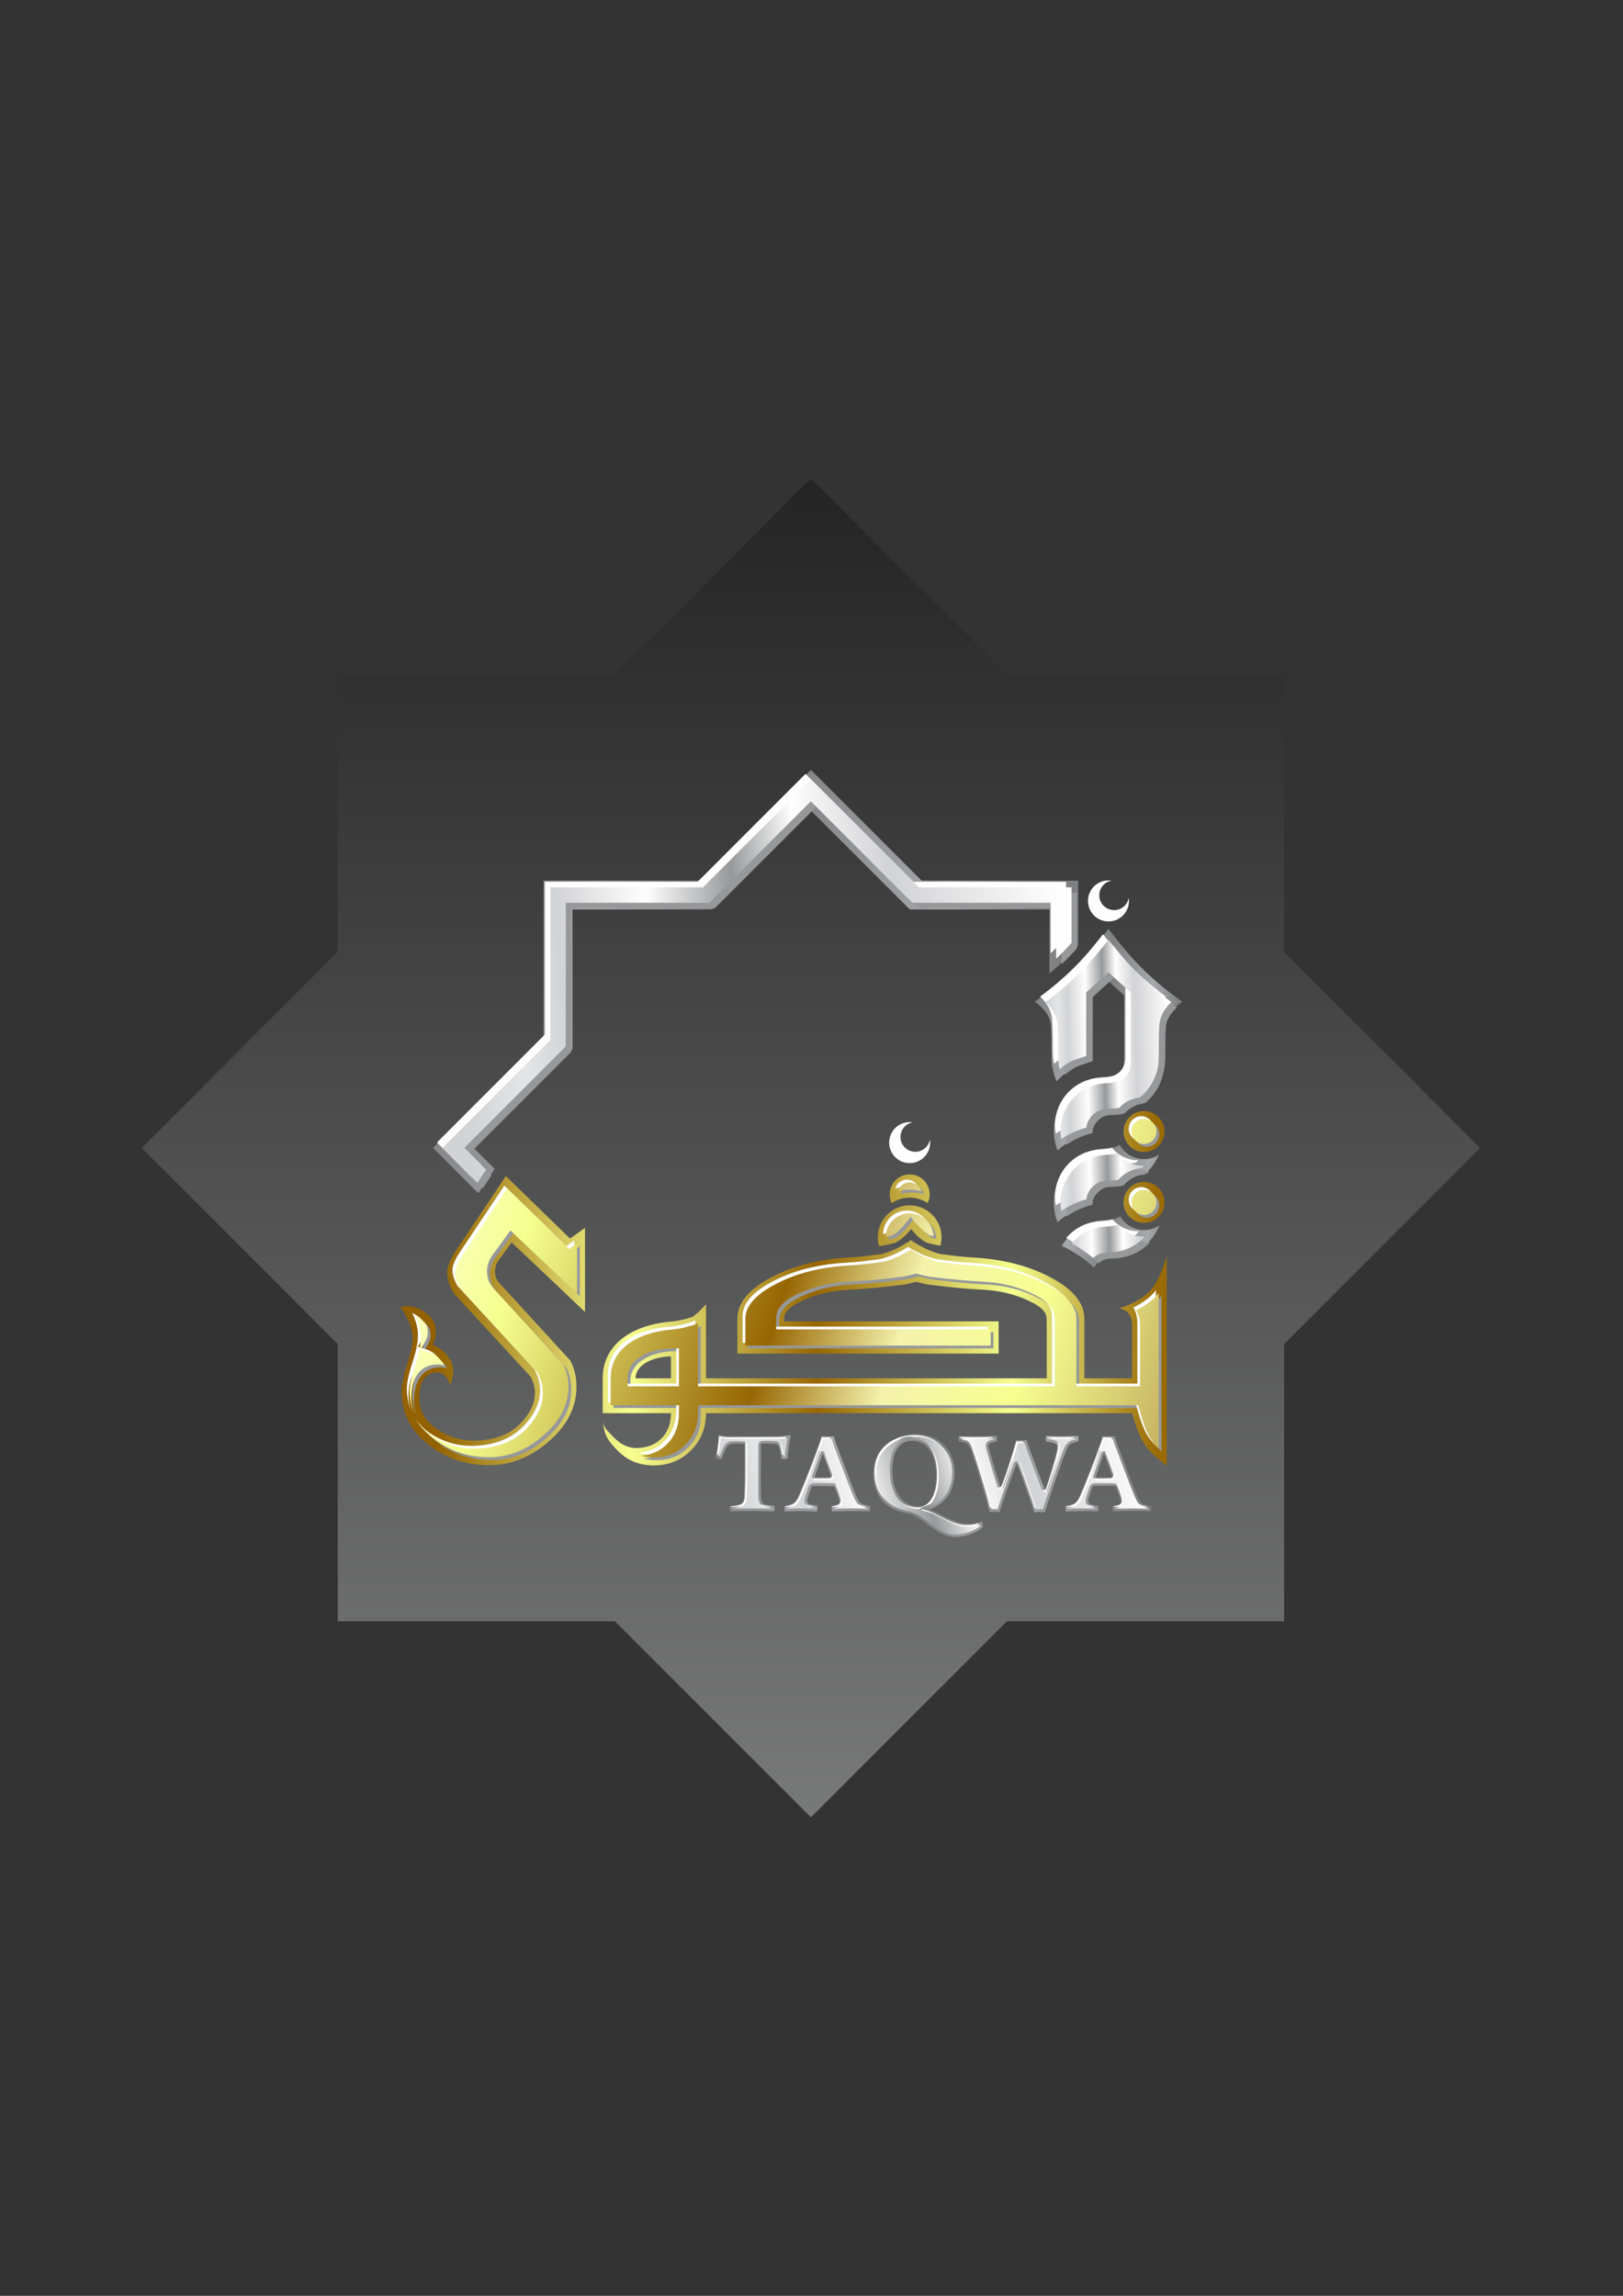 <?xml version="1.0" encoding="UTF-8"?>
<!DOCTYPE svg PUBLIC "-//W3C//DTD SVG 1.1//EN" "http://www.w3.org/Graphics/SVG/1.1/DTD/svg11.dtd">
<!-- Creator: CorelDRAW 2021 (64-Bit) -->
<svg xmlns="http://www.w3.org/2000/svg" xml:space="preserve" width="210mm" height="297mm" version="1.1" style="shape-rendering:geometricPrecision; text-rendering:geometricPrecision; image-rendering:optimizeQuality; fill-rule:evenodd; clip-rule:evenodd"
viewBox="0 0 21000 29700"
 xmlns:xlink="http://www.w3.org/1999/xlink"
 xmlns:xodm="http://www.corel.com/coreldraw/odm/2003">
 <rect x="0" y="0" width="21000" height="29700" fill="#333333" stroke="none"/>
 <defs>
  <style type="text/css">
   <![CDATA[
    .fil3 {fill:#FEFEFE}
    .fil5 {fill:#FEFEFE}
    .fil2 {fill:#96989A}
    .fil0 {fill:url(#id0)}
    .fil7 {fill:url(#id1)}
    .fil4 {fill:url(#id2)}
    .fil9 {fill:url(#id3)}
    .fil8 {fill:url(#id4)}
    .fil6 {fill:url(#id5)}
    .fil11 {fill:url(#id6)}
    .fil10 {fill:url(#id7)}
    .fil1 {fill:url(#id8)}
   ]]>
  </style>
  <linearGradient id="id0" gradientUnits="userSpaceOnUse" x1="10492.87" y1="6191.42" x2="10492.97" y2="23509.64">
   <stop offset="0" style="stop-opacity:1; stop-color:#242425"/>
   <stop offset="1" style="stop-opacity:1; stop-color:#787979"/>
  </linearGradient>
  <linearGradient id="id1" gradientUnits="userSpaceOnUse" x1="13548.37" y1="13948.4" x2="15138.18" y2="13906.42">
   <stop offset="0" style="stop-opacity:1; stop-color:#D2D3D5"/>
   <stop offset="0.102" style="stop-opacity:1; stop-color:#E4E5E6"/>
   <stop offset="0.18" style="stop-opacity:1; stop-color:#D2D3D5"/>
   <stop offset="0.329" style="stop-opacity:1; stop-color:#FEFEFE"/>
   <stop offset="0.471" style="stop-opacity:1; stop-color:#96989A"/>
   <stop offset="0.58" style="stop-opacity:1; stop-color:#FEFEFE"/>
   <stop offset="0.729" style="stop-opacity:1; stop-color:#D2D3D5"/>
   <stop offset="1" style="stop-opacity:1; stop-color:#FEFEFE"/>
  </linearGradient>
  <linearGradient id="id2" gradientUnits="userSpaceOnUse" xlink:href="#id1" x1="5858.94" y1="12738.23" x2="13737.07" y2="11916.97">
  </linearGradient>
  <linearGradient id="id3" gradientUnits="userSpaceOnUse" xlink:href="#id1" x1="9575.94" y1="19868.57" x2="14585.79" y2="18393.77">
  </linearGradient>
  <linearGradient id="id4" gradientUnits="userSpaceOnUse" x1="9328.26" y1="18438.8" x2="14535.13" y2="19823.55">
   <stop offset="0" style="stop-opacity:1; stop-color:#7E8082"/>
   <stop offset="0.271" style="stop-opacity:1; stop-color:#A6A8AB"/>
   <stop offset="0.529" style="stop-opacity:1; stop-color:#7E8082"/>
   <stop offset="0.82" style="stop-opacity:1; stop-color:#A6A8AB"/>
   <stop offset="1" style="stop-opacity:1; stop-color:#7E8082"/>
  </linearGradient>
  <linearGradient id="id5" gradientUnits="userSpaceOnUse" xlink:href="#id4" x1="13348.48" y1="13891.06" x2="15238.23" y2="13942.89">
  </linearGradient>
  <linearGradient id="id6" gradientUnits="userSpaceOnUse" x1="16262.3" y1="19338.82" x2="4342.04" y2="15460.1">
   <stop offset="0" style="stop-opacity:1; stop-color:#A57E43"/>
   <stop offset="0.271" style="stop-opacity:1; stop-color:#F7FF90"/>
   <stop offset="0.4" style="stop-opacity:1; stop-color:#F4F2AB"/>
   <stop offset="0.529" style="stop-opacity:1; stop-color:#976603"/>
   <stop offset="0.8" style="stop-opacity:1; stop-color:#F5FF8E"/>
   <stop offset="1" style="stop-opacity:1; stop-color:#FEFEFE"/>
  </linearGradient>
  <linearGradient id="id7" gradientUnits="userSpaceOnUse" x1="14958.48" y1="17244.81" x2="5631.61" y2="17244.77">
   <stop offset="0" style="stop-opacity:1; stop-color:#9A6A06"/>
   <stop offset="0.2" style="stop-opacity:1; stop-color:#F5FF8E"/>
   <stop offset="0.471" style="stop-opacity:1; stop-color:#976603"/>
   <stop offset="0.729" style="stop-opacity:1; stop-color:#F7FF90"/>
   <stop offset="1" style="stop-opacity:1; stop-color:#936100"/>
  </linearGradient>
  <linearGradient id="id8" gradientUnits="userSpaceOnUse" xlink:href="#id4" x1="5471.77" y1="11944.18" x2="13651.94" y2="12727.93">
  </linearGradient>
 </defs>
 <g id="Layer_x0020_1">
  <g id="_2456512663248">
   <polygon class="fil0" points="4369.96,8727.62 7956.67,8727.62 10492.87,6191.42 13029.07,8727.62 16615.78,8727.62 16615.78,12314.33 19151.98,14850.53 16615.78,17386.73 16615.78,20973.44 13029.07,20973.44 10492.87,23509.64 7956.67,20973.44 4369.96,20973.44 4369.96,17386.73 1833.76,14850.53 4369.96,12314.33 "/>
   <path class="fil1" d="M7035.03 11392.69l2025.55 0 1432.29 -1432.29 1432.29 1432.29 2025.55 0 0 836.39c-32.16,37.1 -65.16,73.68 -99.33,109.69 -86.43,91.03 -177.57,176.15 -272.79,256.52l0 -830.48 -1807.57 0 -1278.15 -1278.15 -1278.15 1278.15 -1807.57 0 0 1807.57 -1278.15 1278.15 270.91 270.91 -211.04 315.22 -586.13 -586.13 1432.29 -1432.29 0 -2025.55z"/>
   <g>
    <path class="fil2" d="M7191.81 11549.47l0 1975.13 -1396.64 1396.64 451.18 451.19 113.42 -169.41 -281.78 -281.78 1313.8 -1313.8 0 -1857.99 1857.99 0 1313.8 -1313.8 1313.8 1313.8 1857.99 0 0 724.56c42.54,-40.11 84.02,-81.36 124.29,-123.79 25.74,-27.11 50.94,-54.73 75.69,-82.76l0 -717.99 -1975.13 0 -1396.64 -1396.64 -1396.64 1396.64 -1975.13 0z"/>
    <path class="fil3" d="M7050.39 11408.05l0 1975.13 -1396.64 1396.64 451.18 451.19 113.42 -169.41 -281.78 -281.78 1313.8 -1313.8 0 -1857.99 1857.99 0 1313.8 -1313.8 1313.8 1313.8 1857.99 0 0 724.56c42.54,-40.11 84.02,-81.36 124.29,-123.79 25.74,-27.11 50.94,-54.73 75.69,-82.76l0 -717.99 -1975.13 0 -1396.64 -1396.64 -1396.64 1396.64 -1975.13 0z"/>
   </g>
   <path class="fil4" d="M7121.1 11478.76l0 1975.13 -1396.64 1396.64 451.18 451.19 113.42 -169.41 -281.78 -281.78 1313.8 -1313.8 0 -1857.99 1857.99 0 1313.8 -1313.8 1313.8 1313.8 1857.99 0 0 724.56c42.54,-40.11 84.02,-81.36 124.29,-123.79 25.74,-27.11 50.94,-54.73 75.69,-82.76l0 -717.99 -1975.13 0 -1396.64 -1396.64 -1396.64 1396.64 -1975.13 0z"/>
   <path class="fil5" d="M11770.1 14516.23c13.43,0 26.62,1.01 39.51,2.93 -90.09,15.89 -158.53,94.55 -158.53,189.19 0,106.11 86.02,192.13 192.13,192.13 94.65,0 173.3,-68.45 189.19,-158.54 1.93,12.9 2.93,26.1 2.93,39.53 0,146.48 -118.75,265.23 -265.23,265.23 -146.49,0 -265.24,-118.75 -265.24,-265.23 0,-146.49 118.75,-265.24 265.24,-265.24z"/>
   <path class="fil5" d="M14342.58 11389.58c13.43,0 26.63,1.01 39.52,2.94 -90.1,15.89 -158.53,94.54 -158.53,189.19 0,106.11 86.01,192.12 192.12,192.12 94.65,0 173.31,-68.44 189.2,-158.53 1.92,12.89 2.93,26.09 2.93,39.52 0,146.48 -118.75,265.23 -265.24,265.23 -146.49,0 -265.24,-118.75 -265.24,-265.23 0,-146.49 118.75,-265.24 265.24,-265.24z"/>
   <path class="fil6" d="M13386.38 12959.78c0,0 198.26,118.96 211.48,300.7 13.21,181.74 3.29,383.31 13.21,498.96 9.91,115.65 59.48,231.31 59.48,231.31 0,0 132.18,-152 264.36,-198.27 132.16,-46.26 204.87,-66.09 204.87,-66.09l0 -849.22 202.8 -182.97 202.8 182.97 0 849.22 -0.21 8.92 0.01 1.99c0,223.77 -194.98,174.37 -336.15,200.26 -61.85,11.35 -120.87,30.83 -175.91,57.27 -235.32,113.07 -397.78,353.67 -397.78,632.21 0,89.86 16.93,175.76 47.74,254.72 128.23,-111.08 284.71,-190.4 457.21,-225.75 -1.38,-9.46 -2.1,-19.13 -2.1,-28.97 0,-64.53 30.85,-121.86 78.6,-158.05 73.89,-55.95 170.35,-32.43 261.07,-48.58 16.38,-2.93 32.59,-6.53 48.62,-10.69 62.02,-74.97 154.02,-124.25 257.63,-129.44 160.88,-126.29 272.62,-318.39 289.98,-520.84 9.91,-115.65 0,-317.22 13.21,-498.96 13.22,-181.74 211.48,-300.7 211.48,-300.7 -511.77,-359.61 -742.41,-665.67 -956.2,-944.13 -213.79,278.46 -444.43,584.52 -956.2,944.13zm1610.53 1978.32c-44.04,101.03 -111.19,189.66 -194.78,259.21 -116.95,0.07 -220.76,56.25 -286.02,143.05 -12.63,3 -25.37,5.68 -38.25,7.98 -90.72,16.16 -187.18,-7.37 -261.07,48.59 -47.75,36.18 -78.6,93.51 -78.6,158.05 0,9.84 0.72,19.51 2.1,28.97 -172.5,35.35 -328.98,114.68 -457.21,225.75 -30.81,-78.96 -47.74,-164.87 -47.74,-254.72 0,-278.54 162.46,-519.14 397.78,-632.22 55.04,-26.43 114.05,-45.91 175.91,-57.26 91.53,-16.79 208.62,-4.9 279.64,-55.43 60.89,110.57 178.53,185.5 313.69,185.5 71.75,0 138.55,-21.13 194.55,-57.47zm6.1 913.45c-89.54,218.73 -286.41,382.17 -525.15,424.72 -90.72,16.17 -187.18,-7.36 -261.07,48.6 -25.41,19.25 -46.04,44.5 -59.78,73.65 -108.32,-102.36 -237.17,-187.98 -372.14,-258.7 -15.3,-8.02 -30.69,-15.86 -46.13,-23.52 70.32,-114.42 172.6,-207.09 294.38,-265.61 55.04,-26.44 114.05,-45.91 175.91,-57.26 93.35,-17.13 213.26,-4.41 283.81,-58.51 62,106.53 177.39,178.14 309.52,178.14 74.36,0 143.42,-22.69 200.65,-61.51z"/>
   <g>
    <path class="fil2" d="M13780.54 13902.77c61.26,-51.79 130.94,-97.82 196.64,-120.82 47.87,-16.75 97.65,-34.11 147.24,-49.47l0 -822.87 288.87 -260.62 288.87 260.62 0 888.49 -0.21 8.73 0.01 0.81c0.54,125.96 -51.92,221.94 -177.36,257.51 -77.44,21.95 -153.01,13.78 -229.33,27.78 -53.38,9.8 -105.25,26.68 -154.16,50.19 -213.4,102.53 -348.99,317.81 -348.99,554.63 0,36.87 3.25,73.54 9.74,109.61 98.93,-66.83 208.21,-117.14 323.65,-148.67 10.25,-74.22 49.47,-141.73 110.02,-187.59 50.91,-38.56 107.69,-52.09 170.17,-56.47 41.88,-2.94 86.55,-0.91 127.77,-8.25 5.83,-1.04 11.64,-2.18 17.42,-3.42 71.47,-75.39 166.88,-123.38 270.17,-135.48 130.82,-110.68 223.28,-273.16 237.99,-444.68 6.09,-71.11 4.72,-146.28 5.05,-217.75 0.44,-93.35 1.29,-186.96 8.07,-280.1 7.66,-105.38 61.99,-197.77 134.43,-272.06 6.25,-6.41 12.87,-12.93 19.78,-19.45 -182.02,-134.55 -352.73,-281.43 -509.15,-446.19 -109.44,-115.28 -207.33,-235.86 -303.94,-360.04 -96.61,124.18 -194.5,244.76 -303.94,360.04 -156.42,164.76 -327.14,311.64 -509.15,446.19 6.91,6.52 13.53,13.04 19.78,19.45 72.44,74.29 126.76,166.68 134.43,272.06 6.78,93.14 7.63,186.74 8.07,280.1 0.33,71.47 -1.04,146.64 5.05,217.75 2.14,24.97 6.71,52.33 13.01,79.97zm1090.13 1249.57c-133.93,-0.72 -258.37,-61.52 -341.23,-162.8 -75.19,22.7 -155.76,16.93 -234.16,31.33 -53.39,9.79 -105.26,26.68 -154.17,50.18 -213.4,102.53 -348.99,317.81 -348.99,554.64 0,36.88 3.26,73.54 9.75,109.61 98.93,-66.83 208.2,-117.14 323.64,-148.67 10.25,-74.22 49.47,-141.73 110.02,-187.59 50.91,-38.56 107.69,-52.1 170.17,-56.47 41.88,-2.94 86.55,-0.91 127.76,-8.26 1.92,-0.34 3.84,-0.68 5.75,-1.05 76.55,-87.34 183.97,-141.19 299.94,-150.02 10.88,-9.93 21.4,-20.24 31.52,-30.9zm9.77 917.44c-2.46,0.04 -4.92,0.06 -7.37,0.06 -131,0 -253.26,-57.49 -336.66,-154.51 -76.9,25.05 -160.56,18.68 -241.13,33.47 -53.39,9.79 -105.25,26.67 -154.17,50.19 -78.47,37.7 -147.93,91.7 -203.8,157.76 97.73,53.9 192.06,115.74 278.17,186.91 6.41,-5.85 13.11,-11.43 20.05,-16.69 50.91,-38.56 107.69,-52.1 170.17,-56.47 41.88,-2.93 86.55,-0.9 127.76,-8.25 135.42,-24.14 256.91,-93.16 346.98,-192.47z"/>
    <path class="fil3" d="M13639.12 13761.35c61.26,-51.79 130.94,-97.82 196.64,-120.82 47.87,-16.75 97.65,-34.11 147.24,-49.47l0 -822.87 288.87 -260.62 288.87 260.62 0 888.49 -0.21 8.73 0.01 0.81c0.54,125.96 -51.92,221.94 -177.36,257.51 -77.44,21.95 -153.01,13.78 -229.33,27.78 -53.38,9.8 -105.25,26.68 -154.16,50.19 -213.4,102.53 -348.99,317.81 -348.99,554.63 0,36.87 3.25,73.54 9.74,109.61 98.93,-66.83 208.21,-117.14 323.65,-148.67 10.25,-74.22 49.47,-141.73 110.02,-187.59 50.91,-38.56 107.69,-52.09 170.17,-56.47 41.88,-2.94 86.55,-0.91 127.77,-8.25 5.83,-1.04 11.64,-2.18 17.42,-3.42 71.47,-75.39 166.88,-123.38 270.17,-135.48 130.82,-110.68 223.28,-273.16 237.99,-444.68 6.09,-71.11 4.72,-146.28 5.05,-217.75 0.44,-93.35 1.29,-186.96 8.07,-280.1 7.66,-105.38 61.99,-197.77 134.43,-272.06 6.25,-6.41 12.87,-12.93 19.78,-19.45 -182.02,-134.55 -352.73,-281.43 -509.15,-446.19 -109.44,-115.28 -207.33,-235.86 -303.94,-360.04 -96.61,124.18 -194.5,244.76 -303.94,360.04 -156.42,164.76 -327.14,311.64 -509.15,446.19 6.91,6.52 13.53,13.04 19.78,19.45 72.44,74.29 126.76,166.68 134.43,272.06 6.78,93.14 7.63,186.74 8.07,280.1 0.33,71.47 -1.04,146.64 5.05,217.75 2.14,24.97 6.71,52.33 13.01,79.97zm1090.13 1249.57c-133.93,-0.72 -258.37,-61.52 -341.23,-162.8 -75.19,22.7 -155.76,16.93 -234.16,31.33 -53.39,9.79 -105.26,26.68 -154.17,50.18 -213.4,102.53 -348.99,317.81 -348.99,554.64 0,36.88 3.26,73.54 9.75,109.61 98.93,-66.83 208.2,-117.14 323.64,-148.67 10.25,-74.22 49.47,-141.73 110.02,-187.59 50.91,-38.56 107.69,-52.1 170.17,-56.47 41.88,-2.94 86.55,-0.91 127.76,-8.26 1.92,-0.34 3.84,-0.68 5.75,-1.05 76.55,-87.34 183.97,-141.19 299.94,-150.02 10.88,-9.93 21.4,-20.24 31.52,-30.9zm9.77 917.44c-2.46,0.04 -4.92,0.06 -7.37,0.06 -131,0 -253.26,-57.49 -336.66,-154.51 -76.9,25.05 -160.56,18.68 -241.13,33.47 -53.39,9.79 -105.25,26.67 -154.17,50.19 -78.47,37.7 -147.93,91.7 -203.8,157.76 97.73,53.9 192.06,115.74 278.17,186.91 6.41,-5.85 13.11,-11.43 20.05,-16.69 50.91,-38.56 107.69,-52.1 170.17,-56.47 41.88,-2.93 86.55,-0.9 127.76,-8.25 135.42,-24.14 256.91,-93.16 346.98,-192.47z"/>
   </g>
   <path class="fil7" d="M13709.83 13832.06c61.26,-51.79 130.94,-97.82 196.64,-120.82 47.87,-16.75 97.65,-34.11 147.24,-49.47l0 -822.87 288.87 -260.62 288.87 260.62 0 888.49 -0.21 8.73 0.01 0.81c0.54,125.96 -51.92,221.94 -177.36,257.51 -77.44,21.95 -153.01,13.78 -229.33,27.78 -53.38,9.8 -105.25,26.68 -154.16,50.19 -213.4,102.53 -348.99,317.81 -348.99,554.63 0,36.87 3.25,73.54 9.74,109.61 98.93,-66.83 208.21,-117.14 323.65,-148.67 10.25,-74.22 49.47,-141.73 110.02,-187.59 50.91,-38.56 107.69,-52.09 170.17,-56.47 41.88,-2.94 86.55,-0.91 127.77,-8.25 5.83,-1.04 11.64,-2.18 17.42,-3.42 71.47,-75.39 166.88,-123.38 270.17,-135.48 130.82,-110.68 223.28,-273.16 237.99,-444.68 6.09,-71.11 4.72,-146.28 5.05,-217.75 0.44,-93.35 1.29,-186.96 8.07,-280.1 7.66,-105.38 61.99,-197.77 134.43,-272.06 6.25,-6.41 12.87,-12.93 19.78,-19.45 -182.02,-134.55 -352.73,-281.43 -509.15,-446.19 -109.44,-115.28 -207.33,-235.86 -303.94,-360.04 -96.61,124.18 -194.5,244.76 -303.94,360.04 -156.42,164.76 -327.14,311.64 -509.15,446.19 6.91,6.52 13.53,13.04 19.78,19.45 72.44,74.29 126.76,166.68 134.43,272.06 6.78,93.14 7.63,186.74 8.07,280.1 0.33,71.47 -1.04,146.64 5.05,217.75 2.14,24.97 6.71,52.33 13.01,79.97zm1090.13 1249.57c-133.93,-0.72 -258.37,-61.52 -341.23,-162.8 -75.19,22.7 -155.76,16.93 -234.16,31.33 -53.39,9.79 -105.26,26.68 -154.17,50.18 -213.4,102.53 -348.99,317.81 -348.99,554.64 0,36.88 3.26,73.54 9.75,109.61 98.93,-66.83 208.2,-117.14 323.64,-148.67 10.25,-74.22 49.47,-141.73 110.02,-187.59 50.91,-38.56 107.69,-52.1 170.17,-56.47 41.88,-2.94 86.55,-0.91 127.76,-8.26 1.92,-0.34 3.84,-0.68 5.75,-1.05 76.55,-87.34 183.97,-141.19 299.94,-150.02 10.88,-9.93 21.4,-20.24 31.52,-30.9zm9.77 917.44c-2.46,0.04 -4.92,0.06 -7.37,0.06 -131,0 -253.26,-57.49 -336.66,-154.51 -76.9,25.05 -160.56,18.68 -241.13,33.47 -53.39,9.79 -105.25,26.67 -154.17,50.19 -78.47,37.7 -147.93,91.7 -203.8,157.76 97.73,53.9 192.06,115.74 278.17,186.91 6.41,-5.85 13.11,-11.43 20.05,-16.69 50.91,-38.56 107.69,-52.1 170.17,-56.47 41.88,-2.93 86.55,-0.9 127.76,-8.25 135.42,-24.14 256.91,-93.16 346.98,-192.47z"/>
   <path class="fil8" d="M10019.3 19481.08c-61.87,-9.51 -106.28,-14.27 -130.07,-23.79 -34.89,-14.27 -38.07,-49.18 -41.25,-68.21 -6.34,-85.65 -1.58,-466.33 -1.58,-699.5 0,-4.76 4.76,-11.1 7.94,-12.69 33.31,-1.58 112.61,-3.17 169.72,1.59 28.55,1.58 45.99,12.68 58.68,47.58 12.69,42.83 20.62,82.49 28.56,145.93 7.92,7.93 69.78,4.76 79.3,-3.17 7.94,-101.52 22.21,-215.73 41.25,-293.45 -1.6,-3.16 -7.94,-14.27 -14.28,-14.27 -39.65,14.27 -95.17,19.03 -190.35,19.03l-564.67 0c-49.17,0 -103.11,-4.76 -147.52,-20.62 -4.76,-1.58 -19.04,7.94 -20.62,11.1 -6.34,82.48 -23.79,218.9 -36.48,287.11 4.76,12.68 71.38,26.96 79.31,20.62 22.2,-63.45 39.65,-106.28 57.1,-141.17 23.8,-47.59 47.59,-55.52 72.97,-57.11 49.17,-1.58 126.89,-1.58 155.44,1.59 4.76,0 9.52,9.51 9.52,14.27 0,258.56 1.58,501.24 -6.34,669.38 -3.18,65.03 -14.28,87.24 -63.46,98.34 -22.2,4.76 -63.44,11.1 -111.03,17.44 -11.1,7.93 -12.68,61.86 0,71.38 49.18,0 144.34,-4.76 280.76,-4.76 123.72,0 222.06,4.76 282.34,4.76 9.52,-11.1 14.27,-61.86 4.76,-71.38zm3771.92 0c-6.34,11.11 -6.34,60.28 0,71.38 49.17,0 123.73,-4.76 196.69,-4.76 109.44,0 182.41,4.76 217.31,4.76 7.92,-9.52 11.1,-63.45 4.76,-71.38 -28.56,-4.75 -55.52,-9.51 -82.48,-15.86 -39.67,-9.52 -46.01,-25.38 -46.01,-52.35 0,-25.37 23.8,-90.4 52.35,-172.88 3.17,-6.35 12.69,-15.87 19.03,-15.87 22.21,-1.58 46,-1.58 120.55,-1.58 49.17,0 114.2,0 144.35,1.58 7.92,0 15.86,4.76 19.03,11.11 20.62,47.58 57.1,144.34 65.03,191.92 3.18,7.93 1.58,22.21 -14.28,31.73 -17.45,9.52 -49.17,15.86 -85.65,22.2 -7.93,7.93 -4.76,60.28 1.59,71.38 50.75,0 133.23,-4.76 247.44,-4.76 125.31,0 193.52,4.76 234.75,4.76 7.94,-7.93 14.28,-61.86 6.35,-71.38 -126.9,-19.03 -134.82,-31.72 -190.34,-161.79 -60.27,-144.34 -191.93,-498.58 -244.27,-636.32 -11.11,-29.88 -22.21,-71.11 -31.73,-102.84 -20.62,1.59 -47.59,1.59 -82.48,1.59 -30.13,0 -58.69,0 -80.89,-1.59 -4.76,31.73 -23.79,93.32 -39.66,131.39 -38.07,110.77 -158.61,425.36 -244.27,626.81 -47.58,107.85 -69.79,123.72 -187.17,142.75zm496.48 -671.48c31.72,82.22 92,251.41 106.27,292.65 0,2.91 -3.17,9.25 -6.35,9.25 -14.27,1.59 -49.17,3.18 -98.34,3.18 -45.99,0 -85.66,0 -103.1,-1.59 -6.35,-1.59 -6.35,-7.93 -6.35,-12.42 28.55,-83.81 72.97,-208.59 99.93,-288.96 3.18,-3.7 6.35,-2.11 7.94,-2.11zm-1884.39 -161.26c46,6.35 61.86,9.51 88.83,19.03 34.9,12.69 55.51,50.76 72.97,96.76 57.1,161.79 198.27,612.27 237.92,797.85 31.73,-6.35 99.93,-4.76 131.65,-1.59 39.65,-141.16 153.86,-453.65 215.73,-618.61 1.58,-1.58 7.92,-3.17 9.51,-1.58 44.41,103.1 190.34,509.16 223.65,624.95 28.55,-6.34 104.69,-6.34 134.83,-4.76 66.62,-207.79 198.27,-601.16 277.58,-799.43 22.21,-57.1 49.17,-84.07 87.24,-95.17 22.21,-7.94 36.48,-11.1 68.2,-17.45 6.35,-11.1 4.76,-65.03 0,-72.97 -31.72,0 -74.55,4.76 -210.95,4.76 -98.35,0 -166.56,-4.76 -204.63,-4.76 -6.34,4.76 -12.68,65.04 -1.58,72.97 42.83,6.35 71.38,9.51 101.51,19.03 41.25,12.69 52.35,39.66 39.66,96.76 -17.45,92 -96.76,352.13 -147.51,499.65 -1.59,4.76 -7.94,4.76 -9.52,3.17 -42.83,-104.68 -195.1,-502.82 -234.76,-636.06 -30.14,4.76 -103.1,6.35 -136.41,0 -42.83,157.03 -136.41,450.48 -195.1,596.4 -3.17,3.18 -7.93,4.76 -9.51,1.59 -42.83,-131.65 -112.62,-364.82 -152.28,-513.92 -3.17,-15.86 1.59,-38.07 22.21,-46 22.21,-6.35 50.76,-14.27 82.48,-20.62 9.52,-11.1 9.52,-65.03 0,-72.97 -66.62,1.6 -107.86,4.76 -237.93,4.76 -117.37,0 -176.06,-4.76 -247.44,-4.76 -11.11,6.35 -11.11,65.04 -6.35,72.97zm314.07 1110.33c6.35,-17.46 -3.17,-65.04 -11.1,-77.73 -44.42,20.62 -115.8,36.48 -185.58,34.9 -84.08,0 -157.04,-25.38 -304.55,-99.94 -63.45,-31.71 -138,-71.37 -188.76,-85.64 84.07,-33.31 160.21,-82.48 212.55,-142.76 74.55,-85.66 114.2,-204.62 114.2,-341.03 0,-260.13 -171.3,-493.3 -502.82,-493.3 -164.96,0 -350.54,65.03 -459.99,214.13 -60.27,84.07 -88.82,188.76 -88.82,299.79 0,164.96 57.1,323.58 199.85,420.34 71.39,49.17 152.28,72.96 245.86,92 42.83,6.34 92,30.13 130.07,55.51 99.93,68.2 174.48,133.24 274.41,190.35 72.97,41.23 147.51,60.27 210.96,60.27 93.59,0 244.28,-33.31 353.72,-126.89zm-923.15 -1118.26c242.68,0 317.23,247.44 317.23,461.58 0,214.13 -74.55,385.44 -215.72,385.44 -234.76,0 -348.96,-203.03 -348.96,-472.68 0,-207.79 71.38,-374.34 247.45,-374.34zm-1640.11 840.67c-6.35,11.11 -6.35,60.28 0,71.38 49.17,0 123.72,-4.76 196.68,-4.76 109.45,0 182.41,4.76 217.31,4.76 7.93,-9.52 11.11,-63.45 4.76,-71.38 -28.56,-4.75 -55.51,-9.51 -82.48,-15.86 -39.66,-9.52 -46,-25.38 -46,-52.35 0,-25.37 23.8,-90.4 52.34,-172.88 3.17,-6.35 12.69,-15.87 19.03,-15.87 22.21,-1.58 46.01,-1.58 120.55,-1.58 49.18,0 114.21,0 144.35,1.58 7.93,0 15.86,4.76 19.03,11.11 20.62,47.58 57.11,144.34 65.04,191.92 3.17,7.93 1.58,22.21 -14.28,31.73 -17.45,9.52 -49.18,15.86 -85.65,22.2 -7.94,7.93 -4.76,60.28 1.58,71.38 50.76,0 133.24,-4.76 247.44,-4.76 125.31,0 193.52,4.76 234.76,4.76 7.93,-7.93 14.28,-61.86 6.34,-71.38 -126.89,-19.03 -134.82,-31.72 -190.33,-161.79 -60.28,-144.34 -191.94,-498.58 -244.28,-636.32 -11.1,-29.88 -22.2,-71.11 -31.72,-102.84 -20.62,1.59 -47.59,1.59 -82.48,1.59 -30.14,0 -58.69,0 -80.9,-1.59 -4.76,31.73 -23.79,93.32 -39.65,131.39 -38.07,110.77 -158.62,425.36 -244.28,626.81 -47.58,107.85 -69.78,123.72 -187.16,142.75zm496.47 -671.48c31.73,82.22 92,251.41 106.27,292.65 0,2.91 -3.16,9.25 -6.34,9.25 -14.27,1.59 -49.17,3.18 -98.34,3.18 -46,0 -85.66,0 -103.11,-1.59 -6.34,-1.59 -6.34,-7.93 -6.34,-12.42 28.55,-83.81 72.96,-208.59 99.93,-288.96 3.17,-3.7 6.35,-2.11 7.93,-2.11z"/>
   <g>
    <path class="fil2" d="M10163.28 18863.37c5.26,-0.07 10.98,-0.37 16.22,-0.83 6.53,-77.9 15.8,-160.5 31.78,-237.23 -52.54,10.47 -113.99,10.46 -162.85,10.46l-564.67 0c-44.45,0 -92.4,-3.57 -135.91,-15.37 -6.74,78.9 -16.91,162.37 -30.46,240.32 5.35,1.53 11.34,2.95 16.86,4.02 14.83,-41.3 30.97,-82.7 50.5,-121.76 22.21,-44.39 50.54,-72.87 101.62,-76.07l1.04 -0.05c49.18,-1.58 110.82,-3.62 159.48,1.69 23.6,1.86 41.02,25.83 41.02,48.58 0,222.37 4.18,449.07 -6.39,671.01 -3.25,68.42 -16.52,113.91 -90.36,130.32 -29.84,6.63 -61.85,11.07 -92.83,15.17 -0.1,1.8 -0.16,3.66 -0.16,5.5 84.89,-0.71 170.03,-4.65 255.24,-4.65 85.8,0 171.51,3.95 257.08,4.65 0.23,-2.05 0.42,-4.15 0.56,-6.2 -37.58,-4.98 -84.51,-10.75 -113.55,-22.53 -43.74,-17.73 -55.24,-52.32 -62.26,-94.44l-0.27 -1.55 -0.11 -1.58c-2.79,-37.65 -2.68,-77.1 -3.02,-114.88 -0.52,-60.72 -0.42,-121.47 -0.24,-182.19 0.4,-134.99 1.58,-269.99 1.58,-404.97 0,-17.28 11.53,-35.78 27,-43.5l6.49 -3.23 7.24 -0.34c56.26,-2.68 118.07,-3.02 173.74,1.63 46.48,2.57 72.95,26.95 88.65,70.16l0.36 0.98 0.3 1c12.41,41.86 20.28,83.19 26.32,125.88zm4008.94 347.58c39.95,-2.81 82.37,-1.63 122.41,-1.63 47.97,0 97.63,-0.88 145.46,1.59 20.09,0.43 39.67,12.03 48.72,30.15l0.41 0.83 0.37 0.86c23.52,54.26 56.58,138.75 66.91,197.03 8.42,27.22 -6.08,55.46 -30.03,69.83l-1.22 0.7c-19.49,10.64 -47.35,17.01 -72.4,21.69 0.05,2.3 0.15,4.7 0.29,7.07 72.83,-0.86 145.86,-4.59 219,-4.59 50.02,0 99.99,0.83 149.98,2.4 19.64,0.62 39.46,1.53 59.2,2.02 0.28,-2.25 0.52,-4.54 0.71,-6.78 -122.21,-21.53 -137.95,-52.87 -190.84,-178.24 -44.6,-105.66 -85.2,-214.43 -125.86,-321.7 -39.87,-105.18 -79.08,-210.61 -118.9,-315.81 -9.75,-25.76 -17.34,-52.64 -24.98,-79.32 -19.04,0.51 -38.25,0.31 -57.03,0.31 -17.5,0 -35.26,0.12 -52.93,-0.31 -8.65,36.32 -22.77,77.39 -35.41,107.89 -32.24,93.73 -68.3,187.3 -104.03,279.75 -45.09,116.71 -91.34,233.56 -140.83,348.47 -48.36,112.27 -80.58,138.96 -189.03,158.94 -0.07,2.25 -0.1,4.55 -0.09,6.85 55.58,-1.03 111.27,-4.47 167.02,-4.47 45.94,0 91.82,0.9 137.74,2.41 17.44,0.56 35.09,1.42 52.67,1.92 0.19,-2.29 0.34,-4.63 0.45,-6.91 -19.85,-3.49 -39.64,-7.3 -59.24,-11.98 -48.3,-11.5 -72.47,-35.86 -72.47,-85.84 0,-41.47 39.85,-142.57 54.24,-184.14l0.74 -2.12 0.99 -2c8.7,-17.4 27.97,-33.9 47.98,-34.87zm138.79 -414.56l21.51 0 8.51 22.03c37.32,96.71 72.77,195.78 106.68,293.78l1.9 5.47 0 5.79c0,20.89 -16.2,41.7 -37.68,43.55 -32.34,3.55 -68.96,3.31 -101.44,3.31 -34.04,0 -72.5,1.33 -106.22,-1.73l-2.67 -0.25 -2.6 -0.64c-22.49,-5.66 -32.38,-24.4 -32.38,-45.82l0 -5.71 1.84 -5.4c32.84,-96.4 67.48,-192.24 99.87,-288.8l2.14 -6.36 4.37 -5.11c9.4,-10.95 22.24,-15.66 36.17,-14.11zm-881.6 751.81c26.87,-2.35 58.82,-2.6 85.4,-1.98 40.85,-126.72 83.18,-253.11 126.43,-379.03 45.62,-132.84 92.07,-267.23 143.96,-397.74 21.19,-53.32 51.2,-98.05 108.58,-115.2 16.42,-5.81 32.22,-9.93 48.57,-13.56 0.06,-2.87 0.07,-5.89 0.03,-8.9 -11.6,0.5 -23.21,1.15 -34.68,1.58 -48.65,1.82 -97.34,2.4 -146.02,2.4 -59.29,0 -118.49,-3.57 -177.39,-4.53 -0.2,2.56 -0.34,5.14 -0.42,7.62 28.1,4.05 56.22,8.42 83.34,16.85 67.68,21.06 77.02,74.16 63.15,136.58 -14.33,75.59 -39.8,157.52 -62.02,231.91 -27.17,91.01 -55.77,182.14 -86.65,271.98 -9.44,27.43 -45.87,36.88 -66.42,16.32l-4.9 -4.89 -2.62 -6.41c-41.58,-101.64 -80.46,-205.45 -118.95,-308.29 -37,-98.86 -76.92,-202.13 -108.57,-303.54 -26.98,1.95 -59.35,2.23 -86.47,0.34 -25.82,92.29 -54.64,184.35 -84.17,275.38 -32.07,98.85 -65.54,199.85 -104.31,296.26l-2.62 6.5 -4.95 4.97c-19.09,19.14 -51.74,18.54 -64.68,-7.33l-1.14 -2.3 -0.8 -2.45c-55.1,-169.38 -107.04,-343.61 -152.81,-515.72l-0.28 -1.03 -0.2 -1.06c-7.02,-35.04 9.16,-71.65 43.59,-84.89l1.44 -0.55 1.47 -0.42c21.38,-6.12 42.74,-11.87 64.37,-16.81 0.17,-2.74 0.26,-5.66 0.26,-8.55 -70.31,1.83 -139.91,4.06 -210.62,4.06 -74.18,0 -148.09,-3.83 -222.01,-4.62 -0.16,2.68 -0.27,5.46 -0.33,8.18 23.39,3.71 45.23,8.31 69.01,16.85 50.54,18.14 75.73,70.05 93.67,117.33 45.55,129.06 86.46,261.25 126.11,391.83 37.49,123.42 77.52,253.27 106.35,379.89 25.41,-1.8 54.23,-1.48 79.44,-0.08 27.17,-92.3 60.44,-185.16 92.43,-275.43 37.77,-106.62 76.68,-212.9 116.4,-318.82l2.62 -6.98 5.28 -5.27c15.02,-15.03 42.7,-17.08 58.19,-1.58l4.66 4.66 2.62 6.06c42.87,99.54 80.16,207.56 116.78,309.71 33.96,94.77 70.56,193.67 99.88,290.7zm-723.12 213.72c-0.15,-4.05 -0.66,-8.97 -1.42,-14.04 -52.02,17.04 -112.31,24.75 -163.35,23.59 -113.98,0.01 -219.73,-53.27 -319.65,-103.61 -54.57,-27.48 -124.54,-66.93 -182.58,-83.25l-98.17 -27.59 94.8 -37.56c73.04,-28.94 147.3,-73.59 199.25,-133.34 76.14,-87.56 105.76,-204.43 105.76,-318.44 0,-278.25 -192.34,-458.87 -468.4,-458.87 -162.81,0 -334.08,65.22 -432.15,199.96 -58.79,80.76 -82.23,180.78 -82.23,279.53 0,154.89 52.87,301.98 184.81,391.89 69.91,47.64 150.48,69.81 232.47,86.54 49.12,7.5 102.45,33.17 143.39,60.93 91.4,61.97 175.95,134.22 272.11,188.91 57.87,32.92 126.86,55.77 193.94,55.77 108.37,0 235.63,-42 321.42,-110.42zm-890.85 -1134.73c270.12,0 351.66,271.95 351.66,496.01 0,95.2 -14.31,203.56 -58.82,288.94 -39.41,75.57 -102.84,130.93 -191.33,130.93 -283.78,0 -383.38,-261.91 -383.38,-507.11 0,-183.08 59.14,-408.77 281.87,-408.77zm-1280.32 583.76c39.95,-2.81 82.36,-1.63 122.4,-1.63 47.98,0 97.63,-0.88 145.47,1.59 20.09,0.43 39.66,12.03 48.72,30.15l0.41 0.83 0.37 0.86c23.51,54.26 56.57,138.75 66.9,197.03 8.43,27.22 -6.08,55.46 -30.02,69.83l-1.22 0.7c-19.5,10.64 -47.35,17.01 -72.4,21.69 0.05,2.3 0.14,4.7 0.29,7.07 72.83,-0.86 145.86,-4.59 218.99,-4.59 50.03,0 99.99,0.83 149.99,2.4 19.64,0.62 39.45,1.53 59.2,2.02 0.27,-2.25 0.51,-4.54 0.7,-6.78 -122.21,-21.53 -137.94,-52.87 -190.84,-178.24 -44.59,-105.66 -85.19,-214.43 -125.86,-321.7 -39.87,-105.18 -79.08,-210.61 -118.9,-315.81 -9.75,-25.76 -17.33,-52.64 -24.97,-79.32 -19.04,0.51 -38.25,0.31 -57.03,0.31 -17.51,0 -35.27,0.12 -52.94,-0.31 -8.65,36.32 -22.76,77.39 -35.4,107.89 -32.25,93.73 -68.31,187.3 -104.04,279.75 -45.09,116.71 -91.33,233.56 -140.82,348.47 -48.37,112.27 -80.58,138.96 -189.04,158.94 -0.07,2.25 -0.09,4.55 -0.08,6.85 55.58,-1.03 111.27,-4.47 167.01,-4.47 45.95,0 91.82,0.9 137.74,2.41 17.45,0.56 35.09,1.42 52.68,1.92 0.18,-2.29 0.33,-4.63 0.44,-6.91 -19.84,-3.49 -39.63,-7.3 -59.24,-11.98 -48.29,-11.5 -72.46,-35.86 -72.46,-85.84 0,-41.47 39.85,-142.57 54.24,-184.14l0.73 -2.12 1 -2c8.69,-17.4 27.96,-33.9 47.98,-34.87zm138.78 -414.56l21.52 0 8.5 22.03c37.32,96.71 72.78,195.78 106.69,293.78l1.89 5.47 0 5.79c0,20.89 -16.2,41.7 -37.67,43.55 -32.35,3.55 -68.96,3.31 -101.44,3.31 -34.04,0 -72.5,1.33 -106.22,-1.73l-2.67 -0.25 -2.6 -0.64c-22.5,-5.66 -32.39,-24.4 -32.39,-45.82l0 -5.71 1.84 -5.4c32.85,-96.4 67.48,-192.24 99.88,-288.8l2.13 -6.36 4.38 -5.11c9.4,-10.95 22.24,-15.66 36.16,-14.11z"/>
    <path class="fil3" d="M10120.86 18820.95c5.26,-0.07 10.98,-0.37 16.22,-0.83 6.53,-77.9 15.8,-160.5 31.78,-237.23 -52.54,10.47 -113.99,10.46 -162.85,10.46l-564.67 0c-44.45,0 -92.4,-3.57 -135.91,-15.37 -6.74,78.9 -16.91,162.37 -30.46,240.32 5.35,1.53 11.34,2.95 16.86,4.02 14.83,-41.3 30.97,-82.7 50.5,-121.76 22.21,-44.39 50.54,-72.87 101.62,-76.07l1.04 -0.05c49.18,-1.58 110.82,-3.62 159.48,1.69 23.6,1.86 41.02,25.83 41.02,48.58 0,222.37 4.18,449.07 -6.39,671.01 -3.25,68.42 -16.52,113.91 -90.36,130.32 -29.84,6.63 -61.85,11.07 -92.83,15.17 -0.1,1.8 -0.16,3.66 -0.16,5.5 84.89,-0.71 170.03,-4.65 255.24,-4.65 85.8,0 171.51,3.95 257.08,4.65 0.23,-2.05 0.42,-4.15 0.56,-6.2 -37.58,-4.98 -84.51,-10.75 -113.55,-22.53 -43.74,-17.73 -55.24,-52.32 -62.26,-94.44l-0.27 -1.55 -0.11 -1.58c-2.79,-37.65 -2.68,-77.1 -3.02,-114.88 -0.52,-60.72 -0.42,-121.47 -0.24,-182.19 0.4,-134.99 1.58,-269.99 1.58,-404.97 0,-17.28 11.53,-35.78 27,-43.5l6.49 -3.23 7.24 -0.34c56.26,-2.68 118.07,-3.02 173.74,1.63 46.48,2.57 72.95,26.95 88.65,70.16l0.36 0.98 0.3 1c12.41,41.86 20.28,83.19 26.32,125.88zm4008.94 347.58c39.95,-2.81 82.37,-1.63 122.41,-1.63 47.97,0 97.63,-0.88 145.46,1.59 20.09,0.43 39.67,12.03 48.72,30.15l0.41 0.83 0.37 0.86c23.52,54.26 56.58,138.75 66.91,197.03 8.42,27.22 -6.08,55.46 -30.03,69.83l-1.22 0.7c-19.49,10.64 -47.35,17.01 -72.4,21.69 0.05,2.3 0.15,4.7 0.29,7.07 72.83,-0.86 145.86,-4.59 219,-4.59 50.02,0 99.99,0.83 149.98,2.4 19.64,0.62 39.46,1.53 59.2,2.02 0.28,-2.25 0.52,-4.54 0.71,-6.78 -122.21,-21.53 -137.95,-52.87 -190.84,-178.24 -44.6,-105.66 -85.2,-214.43 -125.86,-321.7 -39.87,-105.18 -79.08,-210.61 -118.9,-315.81 -9.75,-25.76 -17.34,-52.64 -24.98,-79.32 -19.04,0.51 -38.25,0.31 -57.03,0.31 -17.5,0 -35.26,0.12 -52.93,-0.31 -8.65,36.32 -22.77,77.39 -35.41,107.89 -32.24,93.73 -68.3,187.3 -104.03,279.75 -45.09,116.71 -91.34,233.56 -140.83,348.47 -48.36,112.27 -80.58,138.96 -189.03,158.94 -0.07,2.25 -0.1,4.55 -0.09,6.85 55.58,-1.03 111.27,-4.47 167.02,-4.47 45.94,0 91.82,0.9 137.74,2.41 17.44,0.56 35.09,1.42 52.67,1.92 0.19,-2.29 0.34,-4.63 0.45,-6.91 -19.85,-3.49 -39.64,-7.3 -59.24,-11.98 -48.3,-11.5 -72.47,-35.86 -72.47,-85.84 0,-41.47 39.85,-142.57 54.24,-184.14l0.74 -2.12 0.99 -2c8.7,-17.4 27.97,-33.9 47.98,-34.87zm138.79 -414.56l21.51 0 8.51 22.03c37.32,96.71 72.77,195.78 106.68,293.78l1.9 5.47 0 5.79c0,20.89 -16.2,41.7 -37.68,43.55 -32.34,3.55 -68.96,3.31 -101.44,3.31 -34.04,0 -72.5,1.33 -106.22,-1.73l-2.67 -0.25 -2.6 -0.64c-22.49,-5.66 -32.38,-24.4 -32.38,-45.82l0 -5.71 1.84 -5.4c32.84,-96.4 67.48,-192.24 99.87,-288.8l2.14 -6.36 4.37 -5.11c9.4,-10.95 22.24,-15.66 36.17,-14.11zm-881.6 751.81c26.87,-2.35 58.82,-2.6 85.4,-1.98 40.85,-126.72 83.18,-253.11 126.43,-379.03 45.62,-132.84 92.07,-267.23 143.96,-397.74 21.19,-53.32 51.2,-98.05 108.58,-115.2 16.42,-5.81 32.22,-9.93 48.57,-13.56 0.06,-2.87 0.07,-5.89 0.03,-8.9 -11.6,0.5 -23.21,1.15 -34.68,1.58 -48.65,1.82 -97.34,2.4 -146.02,2.4 -59.29,0 -118.49,-3.57 -177.39,-4.53 -0.2,2.56 -0.34,5.14 -0.42,7.62 28.1,4.05 56.22,8.42 83.34,16.85 67.68,21.06 77.02,74.16 63.15,136.58 -14.33,75.59 -39.8,157.52 -62.02,231.91 -27.17,91.01 -55.77,182.14 -86.65,271.98 -9.44,27.43 -45.87,36.88 -66.42,16.32l-4.9 -4.89 -2.62 -6.41c-41.58,-101.64 -80.46,-205.45 -118.95,-308.29 -37,-98.86 -76.92,-202.13 -108.57,-303.54 -26.98,1.95 -59.35,2.23 -86.47,0.34 -25.82,92.29 -54.64,184.35 -84.17,275.38 -32.07,98.85 -65.54,199.85 -104.31,296.26l-2.62 6.5 -4.95 4.97c-19.09,19.14 -51.74,18.54 -64.68,-7.33l-1.14 -2.3 -0.8 -2.45c-55.1,-169.38 -107.04,-343.61 -152.81,-515.72l-0.28 -1.03 -0.2 -1.06c-7.02,-35.04 9.16,-71.65 43.59,-84.89l1.44 -0.55 1.47 -0.42c21.38,-6.12 42.74,-11.87 64.37,-16.81 0.17,-2.74 0.26,-5.66 0.26,-8.55 -70.31,1.83 -139.91,4.06 -210.62,4.06 -74.18,0 -148.09,-3.83 -222.01,-4.62 -0.16,2.68 -0.27,5.46 -0.33,8.18 23.39,3.71 45.23,8.31 69.01,16.85 50.54,18.14 75.73,70.05 93.67,117.33 45.55,129.06 86.46,261.25 126.11,391.83 37.49,123.42 77.52,253.27 106.35,379.89 25.41,-1.8 54.23,-1.48 79.44,-0.08 27.17,-92.3 60.44,-185.16 92.43,-275.43 37.77,-106.62 76.68,-212.9 116.4,-318.82l2.62 -6.98 5.28 -5.27c15.02,-15.03 42.7,-17.08 58.19,-1.58l4.66 4.66 2.62 6.06c42.87,99.54 80.16,207.56 116.78,309.71 33.96,94.77 70.56,193.67 99.88,290.7zm-723.12 213.72c-0.15,-4.05 -0.66,-8.97 -1.42,-14.04 -52.02,17.04 -112.31,24.75 -163.35,23.59 -113.98,0.01 -219.73,-53.27 -319.65,-103.61 -54.57,-27.48 -124.54,-66.93 -182.58,-83.25l-98.17 -27.59 94.8 -37.56c73.04,-28.94 147.3,-73.59 199.25,-133.34 76.14,-87.56 105.76,-204.43 105.76,-318.44 0,-278.25 -192.34,-458.87 -468.4,-458.87 -162.81,0 -334.08,65.22 -432.15,199.96 -58.79,80.76 -82.23,180.78 -82.23,279.53 0,154.89 52.87,301.98 184.81,391.89 69.91,47.64 150.48,69.81 232.47,86.54 49.12,7.5 102.45,33.17 143.39,60.93 91.4,61.97 175.95,134.22 272.11,188.91 57.87,32.92 126.86,55.77 193.94,55.77 108.37,0 235.63,-42 321.42,-110.42zm-890.85 -1134.73c270.12,0 351.66,271.95 351.66,496.01 0,95.2 -14.31,203.56 -58.82,288.94 -39.41,75.57 -102.84,130.93 -191.33,130.93 -283.78,0 -383.38,-261.91 -383.38,-507.11 0,-183.08 59.14,-408.77 281.87,-408.77zm-1280.32 583.76c39.95,-2.81 82.36,-1.63 122.4,-1.63 47.98,0 97.63,-0.88 145.47,1.59 20.09,0.43 39.66,12.03 48.72,30.15l0.41 0.83 0.37 0.86c23.51,54.26 56.57,138.75 66.9,197.03 8.43,27.22 -6.08,55.46 -30.02,69.83l-1.22 0.7c-19.5,10.64 -47.35,17.01 -72.4,21.69 0.05,2.3 0.14,4.7 0.29,7.07 72.83,-0.86 145.86,-4.59 218.99,-4.59 50.03,0 99.99,0.83 149.99,2.4 19.64,0.62 39.45,1.53 59.2,2.02 0.27,-2.25 0.51,-4.54 0.7,-6.78 -122.21,-21.53 -137.94,-52.87 -190.84,-178.24 -44.59,-105.66 -85.19,-214.43 -125.86,-321.7 -39.87,-105.18 -79.08,-210.61 -118.9,-315.81 -9.75,-25.76 -17.33,-52.64 -24.97,-79.32 -19.04,0.51 -38.25,0.31 -57.03,0.31 -17.51,0 -35.27,0.12 -52.94,-0.31 -8.65,36.32 -22.76,77.39 -35.4,107.89 -32.25,93.73 -68.31,187.3 -104.04,279.75 -45.09,116.71 -91.33,233.56 -140.82,348.47 -48.37,112.27 -80.58,138.96 -189.04,158.94 -0.07,2.25 -0.09,4.55 -0.08,6.85 55.58,-1.03 111.27,-4.47 167.01,-4.47 45.95,0 91.82,0.9 137.74,2.41 17.45,0.56 35.09,1.42 52.68,1.92 0.18,-2.29 0.33,-4.63 0.44,-6.91 -19.84,-3.49 -39.63,-7.3 -59.24,-11.98 -48.29,-11.5 -72.46,-35.86 -72.46,-85.84 0,-41.47 39.85,-142.57 54.24,-184.14l0.73 -2.12 1 -2c8.69,-17.4 27.96,-33.9 47.98,-34.87zm138.78 -414.56l21.52 0 8.5 22.03c37.32,96.71 72.78,195.78 106.69,293.78l1.89 5.47 0 5.79c0,20.89 -16.2,41.7 -37.67,43.55 -32.35,3.55 -68.96,3.31 -101.44,3.31 -34.04,0 -72.5,1.33 -106.22,-1.73l-2.67 -0.25 -2.6 -0.64c-22.5,-5.66 -32.39,-24.4 -32.39,-45.82l0 -5.71 1.84 -5.4c32.85,-96.4 67.48,-192.24 99.88,-288.8l2.13 -6.36 4.38 -5.11c9.4,-10.95 22.24,-15.66 36.16,-14.11z"/>
   </g>
   <path class="fil9" d="M10142.07 18842.16c5.26,-0.07 10.98,-0.37 16.22,-0.83 6.53,-77.9 15.8,-160.5 31.78,-237.23 -52.54,10.47 -113.99,10.46 -162.85,10.46l-564.67 0c-44.45,0 -92.4,-3.57 -135.91,-15.37 -6.74,78.9 -16.91,162.37 -30.46,240.32 5.35,1.53 11.34,2.95 16.86,4.02 14.83,-41.3 30.97,-82.7 50.5,-121.76 22.21,-44.39 50.54,-72.87 101.62,-76.07l1.04 -0.05c49.18,-1.58 110.82,-3.62 159.48,1.69 23.6,1.86 41.02,25.83 41.02,48.58 0,222.37 4.18,449.07 -6.39,671.01 -3.25,68.42 -16.52,113.91 -90.36,130.32 -29.84,6.63 -61.85,11.07 -92.83,15.17 -0.1,1.8 -0.16,3.66 -0.16,5.5 84.89,-0.71 170.03,-4.65 255.24,-4.65 85.8,0 171.51,3.95 257.08,4.65 0.23,-2.05 0.42,-4.15 0.56,-6.2 -37.58,-4.98 -84.51,-10.75 -113.55,-22.53 -43.74,-17.73 -55.24,-52.32 -62.26,-94.44l-0.27 -1.55 -0.11 -1.58c-2.79,-37.65 -2.68,-77.1 -3.02,-114.88 -0.52,-60.72 -0.42,-121.47 -0.24,-182.19 0.4,-134.99 1.58,-269.99 1.58,-404.97 0,-17.28 11.53,-35.78 27,-43.5l6.49 -3.23 7.24 -0.34c56.26,-2.68 118.07,-3.02 173.74,1.63 46.48,2.57 72.95,26.95 88.65,70.16l0.36 0.98 0.3 1c12.41,41.86 20.28,83.19 26.32,125.88zm4008.94 347.58c39.95,-2.81 82.37,-1.63 122.41,-1.63 47.97,0 97.63,-0.88 145.46,1.59 20.09,0.43 39.67,12.03 48.72,30.15l0.41 0.83 0.37 0.86c23.52,54.26 56.58,138.75 66.91,197.03 8.42,27.22 -6.08,55.46 -30.03,69.83l-1.22 0.7c-19.49,10.64 -47.35,17.01 -72.4,21.69 0.05,2.3 0.15,4.7 0.29,7.07 72.83,-0.86 145.86,-4.59 219,-4.59 50.02,0 99.99,0.83 149.98,2.4 19.64,0.62 39.46,1.53 59.2,2.02 0.28,-2.25 0.52,-4.54 0.71,-6.78 -122.21,-21.53 -137.95,-52.87 -190.84,-178.24 -44.6,-105.66 -85.2,-214.43 -125.86,-321.7 -39.87,-105.18 -79.08,-210.61 -118.9,-315.81 -9.75,-25.76 -17.34,-52.64 -24.98,-79.32 -19.04,0.51 -38.25,0.31 -57.03,0.31 -17.5,0 -35.26,0.12 -52.93,-0.31 -8.65,36.32 -22.77,77.39 -35.41,107.89 -32.24,93.73 -68.3,187.3 -104.03,279.75 -45.09,116.71 -91.34,233.56 -140.83,348.47 -48.36,112.27 -80.58,138.96 -189.03,158.94 -0.07,2.25 -0.1,4.55 -0.09,6.85 55.58,-1.03 111.27,-4.47 167.02,-4.47 45.94,0 91.82,0.9 137.74,2.41 17.44,0.56 35.09,1.42 52.67,1.92 0.19,-2.29 0.34,-4.63 0.45,-6.91 -19.85,-3.49 -39.64,-7.3 -59.24,-11.98 -48.3,-11.5 -72.47,-35.86 -72.47,-85.84 0,-41.47 39.85,-142.57 54.24,-184.14l0.74 -2.12 0.99 -2c8.7,-17.4 27.97,-33.9 47.98,-34.87zm138.79 -414.56l21.51 0 8.51 22.03c37.32,96.71 72.77,195.78 106.68,293.78l1.9 5.47 0 5.79c0,20.89 -16.2,41.7 -37.68,43.55 -32.34,3.55 -68.96,3.31 -101.44,3.31 -34.04,0 -72.5,1.33 -106.22,-1.73l-2.67 -0.25 -2.6 -0.64c-22.49,-5.66 -32.38,-24.4 -32.38,-45.82l0 -5.71 1.84 -5.4c32.84,-96.4 67.48,-192.24 99.87,-288.8l2.14 -6.36 4.37 -5.11c9.4,-10.95 22.24,-15.66 36.17,-14.11zm-881.6 751.81c26.87,-2.35 58.82,-2.6 85.4,-1.98 40.85,-126.72 83.18,-253.11 126.43,-379.03 45.62,-132.84 92.07,-267.23 143.96,-397.74 21.19,-53.32 51.2,-98.05 108.58,-115.2 16.42,-5.81 32.22,-9.93 48.57,-13.56 0.06,-2.87 0.07,-5.89 0.03,-8.9 -11.6,0.5 -23.21,1.15 -34.68,1.58 -48.65,1.82 -97.34,2.4 -146.02,2.4 -59.29,0 -118.49,-3.57 -177.39,-4.53 -0.2,2.56 -0.34,5.14 -0.42,7.62 28.1,4.05 56.22,8.42 83.34,16.85 67.68,21.06 77.02,74.16 63.15,136.58 -14.33,75.59 -39.8,157.52 -62.02,231.91 -27.17,91.01 -55.77,182.14 -86.65,271.98 -9.44,27.43 -45.87,36.88 -66.42,16.32l-4.9 -4.89 -2.62 -6.41c-41.58,-101.64 -80.46,-205.45 -118.95,-308.29 -37,-98.86 -76.92,-202.13 -108.57,-303.54 -26.98,1.95 -59.35,2.23 -86.47,0.34 -25.82,92.29 -54.64,184.35 -84.17,275.38 -32.07,98.85 -65.54,199.85 -104.31,296.26l-2.62 6.5 -4.95 4.97c-19.09,19.14 -51.74,18.54 -64.68,-7.33l-1.14 -2.3 -0.8 -2.45c-55.1,-169.38 -107.04,-343.61 -152.81,-515.72l-0.28 -1.03 -0.2 -1.06c-7.02,-35.04 9.16,-71.65 43.59,-84.89l1.44 -0.55 1.47 -0.42c21.38,-6.12 42.74,-11.87 64.37,-16.81 0.17,-2.74 0.26,-5.66 0.26,-8.55 -70.31,1.83 -139.91,4.06 -210.62,4.06 -74.18,0 -148.09,-3.83 -222.01,-4.62 -0.16,2.68 -0.27,5.46 -0.33,8.18 23.39,3.71 45.23,8.31 69.01,16.85 50.54,18.14 75.73,70.05 93.67,117.33 45.55,129.06 86.46,261.25 126.11,391.83 37.49,123.42 77.52,253.27 106.35,379.89 25.41,-1.8 54.23,-1.48 79.44,-0.08 27.17,-92.3 60.44,-185.16 92.43,-275.43 37.77,-106.62 76.68,-212.9 116.4,-318.82l2.62 -6.98 5.28 -5.27c15.02,-15.03 42.7,-17.08 58.19,-1.58l4.66 4.66 2.62 6.06c42.87,99.54 80.16,207.56 116.78,309.71 33.96,94.77 70.56,193.67 99.88,290.7zm-723.12 213.72c-0.15,-4.05 -0.66,-8.97 -1.42,-14.04 -52.02,17.04 -112.31,24.75 -163.35,23.59 -113.98,0.01 -219.73,-53.27 -319.65,-103.61 -54.57,-27.48 -124.54,-66.93 -182.58,-83.25l-98.17 -27.59 94.8 -37.56c73.04,-28.94 147.3,-73.59 199.25,-133.34 76.14,-87.56 105.76,-204.43 105.76,-318.44 0,-278.25 -192.34,-458.87 -468.4,-458.87 -162.81,0 -334.08,65.22 -432.15,199.96 -58.79,80.76 -82.23,180.78 -82.23,279.53 0,154.89 52.87,301.98 184.81,391.89 69.91,47.64 150.48,69.81 232.47,86.54 49.12,7.5 102.45,33.17 143.39,60.93 91.4,61.97 175.95,134.22 272.11,188.91 57.87,32.92 126.86,55.77 193.94,55.77 108.37,0 235.63,-42 321.42,-110.42zm-890.85 -1134.73c270.12,0 351.66,271.95 351.66,496.01 0,95.2 -14.31,203.56 -58.82,288.94 -39.41,75.57 -102.84,130.93 -191.33,130.93 -283.78,0 -383.38,-261.91 -383.38,-507.11 0,-183.08 59.14,-408.77 281.87,-408.77zm-1280.32 583.76c39.95,-2.81 82.36,-1.63 122.4,-1.63 47.98,0 97.63,-0.88 145.47,1.59 20.09,0.43 39.66,12.03 48.72,30.15l0.41 0.83 0.37 0.86c23.51,54.26 56.57,138.75 66.9,197.03 8.43,27.22 -6.08,55.46 -30.02,69.83l-1.22 0.7c-19.5,10.64 -47.35,17.01 -72.4,21.69 0.05,2.3 0.14,4.7 0.29,7.07 72.83,-0.86 145.86,-4.59 218.99,-4.59 50.03,0 99.99,0.83 149.99,2.4 19.64,0.62 39.45,1.53 59.2,2.02 0.27,-2.25 0.51,-4.54 0.7,-6.78 -122.21,-21.53 -137.94,-52.87 -190.84,-178.24 -44.59,-105.66 -85.19,-214.43 -125.86,-321.7 -39.87,-105.18 -79.08,-210.61 -118.9,-315.81 -9.75,-25.76 -17.33,-52.64 -24.97,-79.32 -19.04,0.51 -38.25,0.31 -57.03,0.31 -17.51,0 -35.27,0.12 -52.94,-0.31 -8.65,36.32 -22.76,77.39 -35.4,107.89 -32.25,93.73 -68.31,187.3 -104.04,279.75 -45.09,116.71 -91.33,233.56 -140.82,348.47 -48.37,112.27 -80.58,138.96 -189.04,158.94 -0.07,2.25 -0.09,4.55 -0.08,6.85 55.58,-1.03 111.27,-4.47 167.01,-4.47 45.95,0 91.82,0.9 137.74,2.41 17.45,0.56 35.09,1.42 52.68,1.92 0.18,-2.29 0.33,-4.63 0.44,-6.91 -19.84,-3.49 -39.63,-7.3 -59.24,-11.98 -48.29,-11.5 -72.46,-35.86 -72.46,-85.84 0,-41.47 39.85,-142.57 54.24,-184.14l0.73 -2.12 1 -2c8.69,-17.4 27.96,-33.9 47.98,-34.87zm138.78 -414.56l21.52 0 8.5 22.03c37.32,96.71 72.78,195.78 106.69,293.78l1.89 5.47 0 5.79c0,20.89 -16.2,41.7 -37.67,43.55 -32.35,3.55 -68.96,3.31 -101.44,3.31 -34.04,0 -72.5,1.33 -106.22,-1.73l-2.67 -0.25 -2.6 -0.64c-22.5,-5.66 -32.39,-24.4 -32.39,-45.82l0 -5.71 1.84 -5.4c32.85,-96.4 67.48,-192.24 99.88,-288.8l2.13 -6.36 4.38 -5.11c9.4,-10.95 22.24,-15.66 36.16,-14.11z"/>
   <path class="fil10" d="M7569.59 15885.03l-194.77 137.48 -829.48 -808.86 -633.57 946.33c-81.34,119.16 -122.58,216.55 -124.88,295.59 -2.28,84.79 26.36,176.45 83.64,274.98l991.02 1074.65c40.11,66.44 59.58,139.77 59.58,217.68 0,119.15 -51.56,238.3 -156.96,359.75 -143.21,164.98 -349.43,249.76 -617.53,254.34 -170.7,2.29 -328.81,-43.54 -476.6,-137.48 -163.84,-105.41 -245.18,-240.59 -245.18,-405.58 0,-226.85 79.05,-339.12 238.3,-339.12 71.03,0 124.88,53.85 160.4,160.4 51.55,-120.3 53.84,-226.86 6.87,-318.51 -68.74,-105.4 -147.79,-170.71 -234.87,-198.2 34.38,-60.72 46.98,-128.32 40.11,-205.07 -6.88,-82.5 -48.12,-151.25 -123.74,-207.38 -75.62,-56.14 -155.82,-85.92 -238.31,-90.51 -33.22,-2.28 -64.15,3.44 -90.51,16.04 100.83,140.92 153.54,271.53 158.11,389.54 1.15,76.76 -22.91,191.33 -72.17,346 -50.42,154.66 -74.47,274.96 -72.18,362.03 3.43,291 134.04,528.17 388.39,711.48 236.01,168.41 501.8,245.18 799.69,232.57 265.8,-11.46 514.41,-122.59 744.7,-332.25 218.82,-199.35 328.81,-426.19 328.81,-678.25 0,-112.27 -19.48,-213.1 -60.72,-302.46l-16.05 -36.66 -906.23 -989.88c-11.47,-11.45 -29.79,-36.65 -53.86,-74.46 -11.44,-33.24 -17.18,-65.3 -17.18,-93.96 0,-42.39 12.61,-84.78 36.66,-127.17l178.73 -245.17 949.78 899.36 0 -1087.25zm5972.98 1172.88c0,-97.79 -96.58,-168.2 -240.13,-234.09 -178.65,-81.99 -359.51,-127.66 -602.94,-140.89 -207.46,-8.39 -422.16,-32.5 -623.43,-56.97l-74.63 -9.07 -70.11 -15.41c-26.54,-5.83 -52.65,-12.02 -78.37,-18.54 -25.73,6.52 -51.85,12.71 -78.37,18.54l-70.13 15.41 -74.63 9.07c-201.27,24.47 -415.96,48.58 -623.4,56.97 -243.45,13.23 -441.43,58.9 -620.08,140.89 -143.55,65.89 -240.13,136.3 -240.13,234.09l0 36.33 2775.02 0 0 416.36 -323.88 0 -811.46 0 -811.45 0 -1433.31 0 0 -452.69c0,-204.23 149.78,-383.2 445.54,-536.91 276.81,-146.33 606.69,-230.55 987.77,-252.65 100.49,-4.22 244.56,-20.01 434.17,-46.33 117.53,-29.48 244.57,-88.43 377.28,-178.97 132.72,90.54 259.74,149.49 377.28,178.97 189.6,26.32 333.69,42.11 434.18,46.33 381.06,22.1 710.95,106.32 987.76,252.65 295.76,153.71 445.54,332.68 445.54,536.91l0 139.71 0 312.98 0 320.59 138.03 0 479.79 0 0 -677.97c0,-133.7 -56.85,-209.5 -169.49,-225.29 190.55,-64.22 328.47,-144.22 412.68,-241.08 76.86,-88.42 144.22,-232.66 204.23,-434.79l0 2705.58c-140.02,-98.95 -238.34,-196.21 -296.87,-290.56 -49.9,-80.41 -101.07,-208.44 -150.55,-385.31l-479.79 0 -603.69 0 -2671.21 0 -1535.68 0 -222.8 0c0,191.61 -65.27,351.62 -194.76,481.12 -129.49,129.49 -289.51,194.75 -481.11,194.75 -188.44,0 -346.09,-65.53 -472.69,-195.8 -127.1,-130.8 -181.77,-210.67 -181.77,-400.17 0,107.38 37.56,128.56 129.13,225.41 91.59,96.85 190.55,145.28 296.88,145.28 135.81,0 245.04,-41.33 327.41,-124.23 81.85,-82.38 123.18,-190.55 123.18,-326.36l-883.33 0 0 -450.58c0,-446.37 391.42,-693.87 883.33,-733.76 66.12,-5.36 160.01,-22.11 281.08,-62.12 49.48,-34.74 106.33,-89.48 172.65,-163.18l0 959.06 222.8 0 1535.68 0 2650.34 0 0 -320.59 0 -312.98c0,-47.16 -1.56,-93.19 -1.56,-139.71zm1259.79 -2685.45c146.48,0 265.23,118.75 265.23,265.24 0,146.48 -118.75,265.23 -265.23,265.23 -146.49,0 -265.24,-118.75 -265.24,-265.23 0,-146.49 118.75,-265.24 265.24,-265.24zm0 917.49c146.48,0 265.23,118.74 265.23,265.23 0,146.49 -118.75,265.23 -265.23,265.23 -146.49,0 -265.24,-118.74 -265.24,-265.23 0,-146.49 118.75,-265.23 265.24,-265.23zm-3032.27 -97.1c142.78,0 258.54,115.76 258.54,258.54 0,40.72 -9.44,79.24 -26.21,113.5 -66.14,-45.26 -146.13,-71.76 -232.33,-71.76 -86.19,0 -166.18,26.5 -232.33,71.76 -16.77,-34.26 -26.2,-72.78 -26.2,-113.5 0,-142.78 115.76,-258.54 258.53,-258.54zm0 400.42c227.5,0 411.92,184.42 411.92,411.91 0,38.33 -5.26,75.41 -15.04,110.62 -46.52,-7.96 -102.8,-20.36 -169.1,-36.94 -65.27,-29.47 -135.8,-88.43 -209.5,-178.97 -73.69,90.54 -144.22,149.5 -209.49,178.97 -83.91,20.98 -151.77,35.28 -204.11,42.34 -10.78,-36.8 -16.59,-75.73 -16.59,-116.02 0,-227.49 184.42,-411.91 411.91,-411.91zm-3088.51 2237.92l0 -283.19c-207.4,0 -458.03,94.75 -458.03,283.19l458.03 0z"/>
   <g>
    <path class="fil2" d="M7502.23 16120.27l-102.11 72.06 -802.1 -782.15 -565.03 843.96c-41.68,61.05 -104.79,163.67 -106.94,240.24 -2.03,72.67 28.83,147.77 64.24,210.64l990.19 1073.77 5.41 8.96c49.92,82.69 74.44,174.56 74.44,271.05 0,163.61 -77.35,306.6 -182.24,427.45 -178.86,206.07 -427.33,285.73 -693.91,289.91 -192.73,3.01 -371.58,-49.91 -533.89,-153.75 -97.92,-62.65 -176.51,-139.82 -227.52,-232.35 58.73,108.58 146.12,201.86 258.6,282.54 219.79,157.66 465.31,224.82 735.09,213.31 262.89,-11.23 487.4,-130.42 679.56,-305.42 177.35,-161.51 295.08,-357.89 295.08,-601.89 0,-89.02 -13.69,-177.87 -51.22,-259.18l-0.84 -1.87 -9.17 -20.96 -893.38 -975.83c-24.52,-25.14 -47.42,-60.82 -66.09,-90.17l-6.55 -10.28 -3.98 -11.54c-14.06,-40.8 -22.82,-84.33 -22.82,-127.59 0,-63.41 19.01,-123.31 50.13,-178.14l2.9 -5.12 251.38 -344.83 860.77 815.07 0 -647.89zm-2094.63 2240.09c-32.38,-68.77 -50.11,-145.5 -50.11,-230.53 0,-106.5 15.49,-224.79 78.23,-314.03 62.32,-88.64 156.36,-128.38 263.36,-128.38 31.52,0 59.97,5.7 85.6,15.92 -2.3,-6.42 -4.96,-12.8 -8.01,-19.12 -42.68,-64.25 -100.89,-127.52 -176.29,-151.33l-121.61 -38.39 62.83 -110.98c25.61,-45.24 31.52,-93.96 27.08,-145.31 -5.01,-58.17 -36.28,-99.1 -82.39,-133.33 -25.29,-18.77 -51.98,-34.45 -80.14,-46.25 41.84,86.46 70.5,179.06 74.2,274.38l0.07 2.47c1.77,119.36 -40.77,266.32 -77.15,379.21 -30.96,96.1 -68.75,227 -67.21,328.79 1.78,117.79 26.34,222.87 71.54,316.88zm6647.11 -1809.49l69.74 8.48c204.47,24.85 410.12,46.46 615.92,56.33 229.78,11.02 432.25,54.35 641.07,150.2 135.83,62.33 300.33,157.64 300.33,327.95 0,46.58 1.57,93.13 1.57,139.71l0 736.85 -4615.39 0 0 -821.81c-3.33,2.43 -6.67,4.82 -10.02,7.18l-12.47 8.76 -14.48 4.78c-97.41,32.19 -202.58,58.67 -305.13,67 -369.09,29.92 -788.4,201.09 -788.4,630.81l0 347.3 883.33 0 0 103.28c0,151.83 -45.19,290.45 -153.19,399.16 -92.9,93.5 -208.78,140.31 -335.84,151.84 51.26,14.55 105.75,21.59 163.61,21.59 159.65,0 294.96,-51.39 408.08,-164.5 113.12,-113.13 164.51,-248.44 164.51,-408.09l0 -103.28 5694.8 0 21.11 75.46c31.63,113.05 76.59,258.33 138.85,358.67 28.07,45.25 64.98,88.12 105.83,127.8l0 -2013.94c-7.47,9.69 -15.13,19.08 -23.01,28.13 -71.94,82.76 -168.15,146.18 -270.1,195.59 35.33,55.38 52.25,125.31 52.25,203.02l0 781.25 -824.38 0 0 -876.56c0,-210.98 -225.4,-359.07 -390.2,-445.42 -291.89,-152.96 -618.15,-223.12 -945.46,-241.01 -147.2,-8.05 -296.78,-26.89 -442.74,-47.15l-5.52 -0.77 -5.4 -1.35c-124.27,-31.17 -243.1,-87.67 -352.16,-155.8 -109.06,68.13 -227.89,124.63 -352.16,155.8l-5.41 1.35 -5.51 0.77c-145.97,20.26 -295.53,39.1 -442.74,47.15 -327.3,17.88 -653.57,88.04 -945.46,241.01 -164.8,86.35 -390.2,234.44 -390.2,445.42l0 349.4 3173.53 0 0 -209.79 -2775.01 0 0 -139.61c0,-170.31 164.51,-265.61 300.32,-327.95 209.83,-96.31 428.48,-139.18 658.22,-150.2 205.79,-9.87 411.43,-31.48 615.89,-56.33l69.74 -8.48 65.32 -14.35c25.14,-5.52 50.2,-11.45 75.14,-17.78l25.39 -6.43 25.4 6.43c24.94,6.34 50,12.26 75.13,17.79l65.3 14.34zm-3233.93 1419.52l-664.59 0 0 -103.28c0,-275.91 331.56,-386.47 561.31,-386.47l103.28 0 0 489.75zm6017.5 -3458.73c-89.48,0 -161.96,72.48 -161.96,161.96 0,89.48 72.48,161.95 161.96,161.95 89.47,0 161.95,-72.48 161.95,-161.95 0,-89.48 -72.47,-161.96 -161.95,-161.96zm0 917.49c-89.48,0 -161.96,72.47 -161.96,161.95 0,89.48 72.48,161.95 161.96,161.95 89.48,0 161.95,-72.47 161.95,-161.95 0,-89.48 -72.47,-161.95 -161.95,-161.95zm-3182.51 18.92c48.36,-14.72 98.93,-22.3 150.24,-22.3 51.32,0 101.89,7.58 150.25,22.3 -17.37,-66.76 -78.04,-116.01 -150.25,-116.01 -72.21,0 -132.87,49.26 -150.24,116.01zm458.61 580.01c-6.82,-164.45 -142.25,-295.61 -308.37,-295.61 -168.95,0 -306.16,135.69 -308.59,304.06 27.76,-6.06 55.39,-12.76 82.5,-19.5 62.15,-30.89 121.86,-94.32 164.27,-146.42l80.1 -98.41 80.11 98.41c42.4,52.1 102.1,115.53 164.26,146.42 15.18,3.77 30.43,7.47 45.72,11.05z"/>
    <path class="fil3" d="M7430.39 16048.43l-102.11 72.06 -802.1 -782.15 -565.03 843.96c-41.68,61.05 -104.79,163.67 -106.94,240.24 -2.03,72.67 28.83,147.77 64.24,210.64l990.19 1073.77 5.41 8.96c49.92,82.69 74.44,174.56 74.44,271.05 0,163.61 -77.35,306.6 -182.24,427.45 -178.86,206.07 -427.33,285.73 -693.91,289.91 -192.73,3.01 -371.58,-49.91 -533.89,-153.75 -97.92,-62.65 -176.51,-139.82 -227.52,-232.35 58.73,108.58 146.12,201.86 258.6,282.54 219.79,157.66 465.31,224.82 735.09,213.31 262.89,-11.23 487.4,-130.42 679.56,-305.42 177.35,-161.51 295.08,-357.89 295.08,-601.89 0,-89.02 -13.69,-177.87 -51.22,-259.18l-0.84 -1.87 -9.17 -20.96 -893.38 -975.83c-24.52,-25.14 -47.42,-60.82 -66.09,-90.17l-6.55 -10.28 -3.98 -11.54c-14.06,-40.8 -22.82,-84.33 -22.82,-127.59 0,-63.41 19.01,-123.31 50.13,-178.14l2.9 -5.12 251.38 -344.83 860.77 815.07 0 -647.89zm-2094.63 2240.09c-32.38,-68.77 -50.11,-145.5 -50.11,-230.53 0,-106.5 15.49,-224.79 78.23,-314.03 62.32,-88.64 156.36,-128.38 263.36,-128.38 31.52,0 59.97,5.7 85.6,15.92 -2.3,-6.42 -4.96,-12.8 -8.01,-19.12 -42.68,-64.25 -100.89,-127.52 -176.29,-151.33l-121.61 -38.39 62.83 -110.98c25.61,-45.24 31.52,-93.96 27.08,-145.31 -5.01,-58.17 -36.28,-99.1 -82.39,-133.33 -25.29,-18.77 -51.98,-34.45 -80.14,-46.25 41.84,86.46 70.5,179.06 74.2,274.38l0.07 2.47c1.77,119.36 -40.77,266.32 -77.15,379.21 -30.96,96.1 -68.75,227 -67.21,328.79 1.78,117.79 26.34,222.87 71.54,316.88zm6647.11 -1809.49l69.74 8.48c204.47,24.85 410.12,46.46 615.92,56.33 229.78,11.02 432.25,54.35 641.07,150.2 135.83,62.33 300.33,157.64 300.33,327.95 0,46.58 1.57,93.13 1.57,139.71l0 736.85 -4615.39 0 0 -821.81c-3.33,2.43 -6.67,4.82 -10.02,7.18l-12.47 8.76 -14.48 4.78c-97.41,32.19 -202.58,58.67 -305.13,67 -369.09,29.92 -788.4,201.09 -788.4,630.81l0 347.3 883.33 0 0 103.28c0,151.83 -45.19,290.45 -153.19,399.16 -92.9,93.5 -208.78,140.31 -335.84,151.84 51.26,14.55 105.75,21.59 163.61,21.59 159.65,0 294.96,-51.39 408.08,-164.5 113.12,-113.13 164.51,-248.44 164.51,-408.09l0 -103.28 5694.8 0 21.11 75.46c31.63,113.05 76.59,258.33 138.85,358.67 28.07,45.25 64.98,88.12 105.83,127.8l0 -2013.94c-7.47,9.69 -15.13,19.08 -23.01,28.13 -71.94,82.76 -168.15,146.18 -270.1,195.59 35.33,55.38 52.25,125.31 52.25,203.02l0 781.25 -824.38 0 0 -876.56c0,-210.98 -225.4,-359.07 -390.2,-445.42 -291.89,-152.96 -618.15,-223.12 -945.46,-241.01 -147.2,-8.05 -296.78,-26.89 -442.74,-47.15l-5.52 -0.77 -5.4 -1.35c-124.27,-31.17 -243.1,-87.67 -352.16,-155.8 -109.06,68.13 -227.89,124.63 -352.16,155.8l-5.41 1.35 -5.51 0.77c-145.97,20.26 -295.53,39.1 -442.74,47.15 -327.3,17.88 -653.57,88.04 -945.46,241.01 -164.8,86.35 -390.2,234.44 -390.2,445.42l0 349.4 3173.53 0 0 -209.79 -2775.01 0 0 -139.61c0,-170.31 164.51,-265.61 300.32,-327.95 209.83,-96.31 428.48,-139.18 658.22,-150.2 205.79,-9.87 411.43,-31.48 615.89,-56.33l69.74 -8.48 65.32 -14.35c25.14,-5.52 50.2,-11.45 75.14,-17.78l25.39 -6.43 25.4 6.43c24.94,6.34 50,12.26 75.13,17.79l65.3 14.34zm-3233.93 1419.52l-664.59 0 0 -103.28c0,-275.91 331.56,-386.47 561.31,-386.47l103.28 0 0 489.75zm6017.5 -3458.73c-89.48,0 -161.96,72.48 -161.96,161.96 0,89.48 72.48,161.95 161.96,161.95 89.47,0 161.95,-72.48 161.95,-161.95 0,-89.48 -72.47,-161.96 -161.95,-161.96zm0 917.49c-89.48,0 -161.96,72.47 -161.96,161.95 0,89.48 72.48,161.95 161.96,161.95 89.48,0 161.95,-72.47 161.95,-161.95 0,-89.48 -72.47,-161.95 -161.95,-161.95zm-3182.51 18.92c48.36,-14.72 98.93,-22.3 150.24,-22.3 51.32,0 101.89,7.58 150.25,22.3 -17.37,-66.76 -78.04,-116.01 -150.25,-116.01 -72.21,0 -132.87,49.26 -150.24,116.01zm458.61 580.01c-6.82,-164.45 -142.25,-295.61 -308.37,-295.61 -168.95,0 -306.16,135.69 -308.59,304.06 27.76,-6.06 55.39,-12.76 82.5,-19.5 62.15,-30.89 121.86,-94.32 164.27,-146.42l80.1 -98.41 80.11 98.41c42.4,52.1 102.1,115.53 164.26,146.42 15.18,3.77 30.43,7.47 45.72,11.05z"/>
   </g>
   <path class="fil11" d="M7466.31 16084.35l-102.11 72.06 -802.1 -782.15 -565.03 843.96c-41.68,61.05 -104.79,163.67 -106.94,240.24 -2.03,72.67 28.83,147.77 64.24,210.64l990.19 1073.77 5.41 8.96c49.92,82.69 74.44,174.56 74.44,271.05 0,163.61 -77.35,306.6 -182.24,427.45 -178.86,206.07 -427.33,285.73 -693.91,289.91 -192.73,3.01 -371.58,-49.91 -533.89,-153.75 -97.92,-62.65 -176.51,-139.82 -227.52,-232.35 58.73,108.58 146.12,201.86 258.6,282.54 219.79,157.66 465.31,224.82 735.09,213.31 262.89,-11.23 487.4,-130.42 679.56,-305.42 177.35,-161.51 295.08,-357.89 295.08,-601.89 0,-89.02 -13.69,-177.87 -51.22,-259.18l-0.84 -1.87 -9.17 -20.96 -893.38 -975.83c-24.52,-25.14 -47.42,-60.82 -66.09,-90.17l-6.55 -10.28 -3.98 -11.54c-14.06,-40.8 -22.82,-84.33 -22.82,-127.59 0,-63.41 19.01,-123.31 50.13,-178.14l2.9 -5.12 251.38 -344.83 860.77 815.07 0 -647.89zm-2094.63 2240.09c-32.38,-68.77 -50.11,-145.5 -50.11,-230.53 0,-106.5 15.49,-224.79 78.23,-314.03 62.32,-88.64 156.36,-128.38 263.36,-128.38 31.52,0 59.97,5.7 85.6,15.92 -2.3,-6.42 -4.96,-12.8 -8.01,-19.12 -42.68,-64.25 -100.89,-127.52 -176.29,-151.33l-121.61 -38.39 62.83 -110.98c25.61,-45.24 31.52,-93.96 27.08,-145.31 -5.01,-58.17 -36.28,-99.1 -82.39,-133.33 -25.29,-18.77 -51.98,-34.45 -80.14,-46.25 41.84,86.46 70.5,179.06 74.2,274.38l0.07 2.47c1.77,119.36 -40.77,266.32 -77.15,379.21 -30.96,96.1 -68.75,227 -67.21,328.79 1.78,117.79 26.34,222.87 71.54,316.88zm6647.11 -1809.49l69.74 8.48c204.47,24.85 410.12,46.46 615.92,56.33 229.78,11.02 432.25,54.35 641.07,150.2 135.83,62.33 300.33,157.64 300.33,327.95 0,46.58 1.57,93.13 1.57,139.71l0 736.85 -4615.39 0 0 -821.81c-3.33,2.43 -6.67,4.82 -10.02,7.18l-12.47 8.76 -14.48 4.78c-97.41,32.19 -202.58,58.67 -305.13,67 -369.09,29.92 -788.4,201.09 -788.4,630.81l0 347.3 883.33 0 0 103.28c0,151.83 -45.19,290.45 -153.19,399.16 -92.9,93.5 -208.78,140.31 -335.84,151.84 51.26,14.55 105.75,21.59 163.61,21.59 159.65,0 294.96,-51.39 408.08,-164.5 113.12,-113.13 164.51,-248.44 164.51,-408.09l0 -103.28 5694.8 0 21.11 75.46c31.63,113.05 76.59,258.33 138.85,358.67 28.07,45.25 64.98,88.12 105.83,127.8l0 -2013.94c-7.47,9.69 -15.13,19.08 -23.01,28.13 -71.94,82.76 -168.15,146.18 -270.1,195.59 35.33,55.38 52.25,125.31 52.25,203.02l0 781.25 -824.38 0 0 -876.56c0,-210.98 -225.4,-359.07 -390.2,-445.42 -291.89,-152.96 -618.15,-223.12 -945.46,-241.01 -147.2,-8.05 -296.78,-26.89 -442.74,-47.15l-5.52 -0.77 -5.4 -1.35c-124.27,-31.17 -243.1,-87.67 -352.16,-155.8 -109.06,68.13 -227.89,124.63 -352.16,155.8l-5.41 1.35 -5.51 0.77c-145.97,20.26 -295.53,39.1 -442.74,47.15 -327.3,17.88 -653.57,88.04 -945.46,241.01 -164.8,86.35 -390.2,234.44 -390.2,445.42l0 349.4 3173.53 0 0 -209.79 -2775.01 0 0 -139.61c0,-170.31 164.51,-265.61 300.32,-327.95 209.83,-96.31 428.48,-139.18 658.22,-150.2 205.79,-9.87 411.43,-31.48 615.89,-56.33l69.74 -8.48 65.32 -14.35c25.14,-5.52 50.2,-11.45 75.14,-17.78l25.39 -6.43 25.4 6.43c24.94,6.34 50,12.26 75.13,17.79l65.3 14.34zm-3233.93 1419.52l-664.59 0 0 -103.28c0,-275.91 331.56,-386.47 561.31,-386.47l103.28 0 0 489.75zm6017.5 -3458.73c-89.48,0 -161.96,72.48 -161.96,161.96 0,89.48 72.48,161.95 161.96,161.95 89.47,0 161.95,-72.48 161.95,-161.95 0,-89.48 -72.47,-161.96 -161.95,-161.96zm0 917.49c-89.48,0 -161.96,72.47 -161.96,161.95 0,89.48 72.48,161.95 161.96,161.95 89.48,0 161.95,-72.47 161.95,-161.95 0,-89.48 -72.47,-161.95 -161.95,-161.95zm-3182.51 18.92c48.36,-14.72 98.93,-22.3 150.24,-22.3 51.32,0 101.89,7.58 150.25,22.3 -17.37,-66.76 -78.04,-116.01 -150.25,-116.01 -72.21,0 -132.87,49.26 -150.24,116.01zm458.61 580.01c-6.82,-164.45 -142.25,-295.61 -308.37,-295.61 -168.95,0 -306.16,135.69 -308.59,304.06 27.76,-6.06 55.39,-12.76 82.5,-19.5 62.15,-30.89 121.86,-94.32 164.27,-146.42l80.1 -98.41 80.11 98.41c42.4,52.1 102.1,115.53 164.26,146.42 15.18,3.77 30.43,7.47 45.72,11.05z"/>
  </g>
 </g>
</svg>

